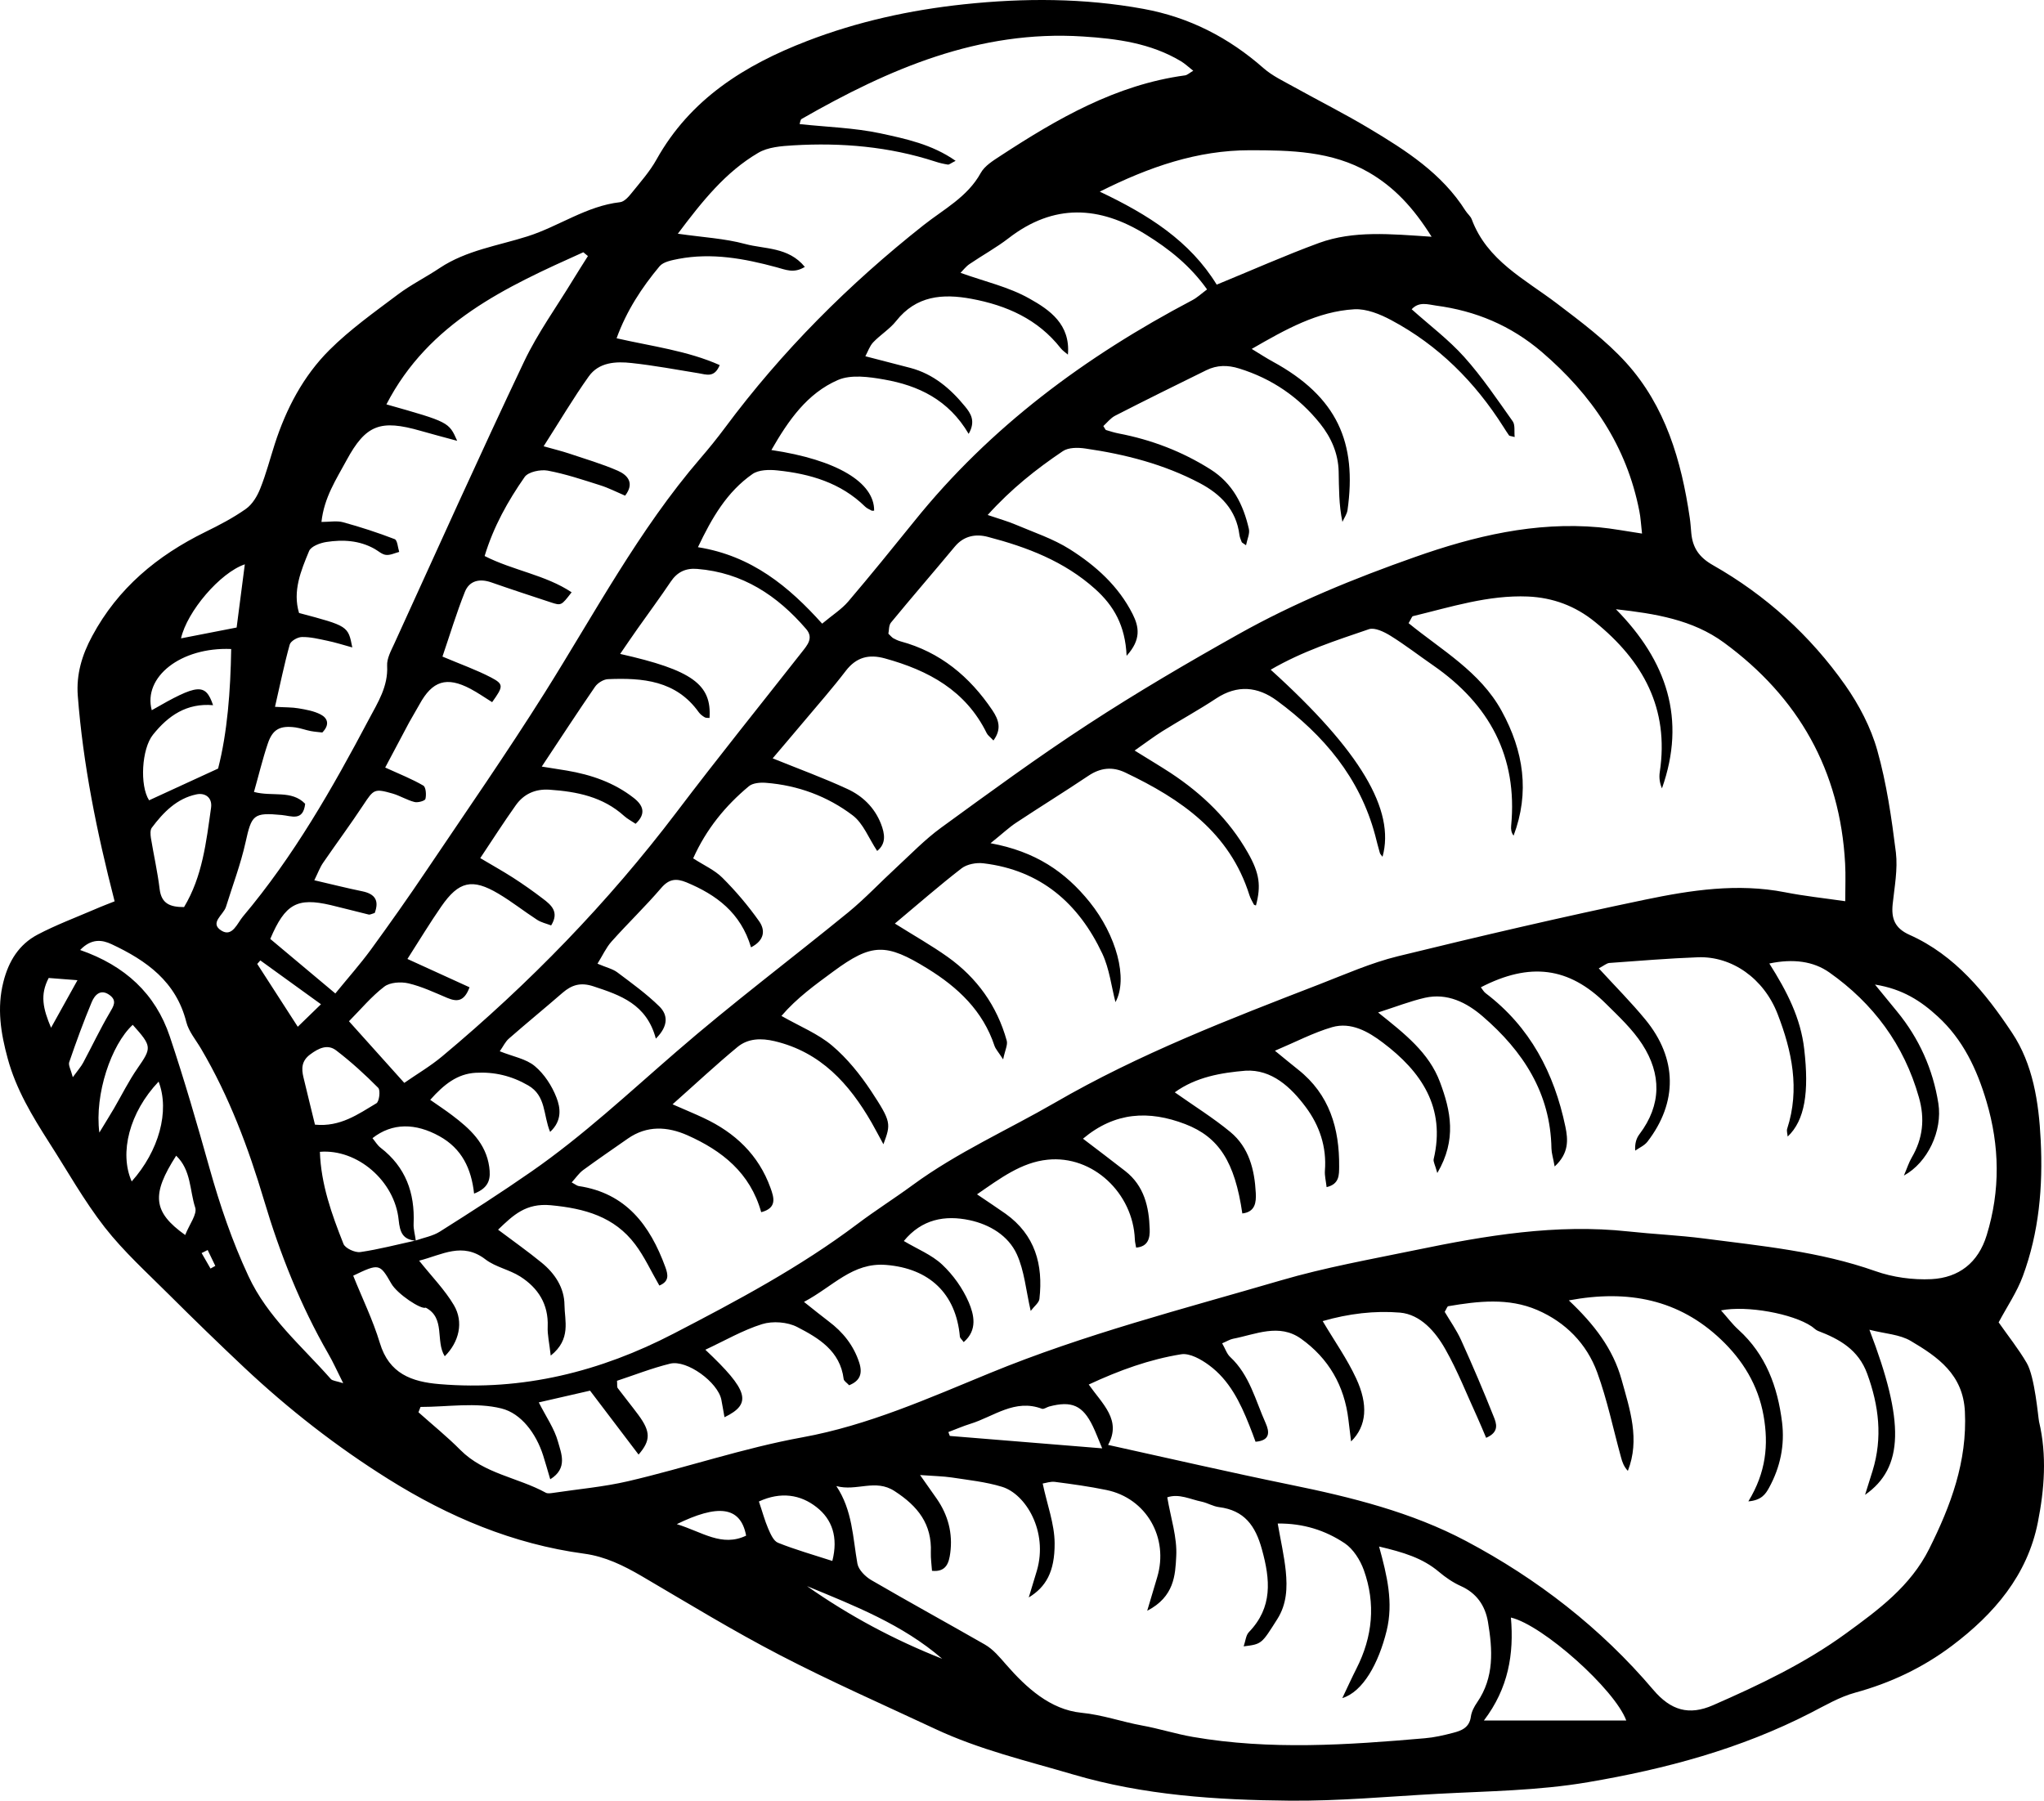 <svg width="227" height="200" viewBox="0 0 227 200" fill="none" xmlns="http://www.w3.org/2000/svg">
<path fill-rule="evenodd" clip-rule="evenodd" d="M221.963 146.872C223.02 148.385 224.17 149.817 225.085 151.39C225.987 152.923 226.35 157.428 226.451 157.899C227.339 161.637 227.043 165.423 226.317 169.087C225.153 174.957 221.472 179.253 216.789 182.783C213.539 185.231 209.953 186.925 206.023 188.001C204.294 188.472 202.686 189.426 201.071 190.253C193.279 194.254 184.976 196.48 176.35 197.945C170.785 198.893 165.227 198.934 159.649 199.236C154.165 199.532 148.668 200.05 143.191 199.996C135.096 199.922 127.022 199.398 119.176 197.085C114.015 195.565 108.76 194.328 103.862 192.029C98.095 189.332 92.255 186.757 86.609 183.826C81.395 181.123 76.362 178.043 71.282 175.065C69.263 173.888 67.224 172.879 64.876 172.563C56.983 171.501 49.81 168.462 43.136 164.28C37.396 160.689 32.06 156.527 27.115 151.881C24.302 149.232 21.53 146.542 18.798 143.819C16.349 141.372 13.752 139.025 11.632 136.316C9.324 133.357 7.481 130.043 5.448 126.882C3.578 123.951 1.788 120.992 0.86 117.583C0.086 114.753 -0.365 111.962 0.382 109.038C0.96 106.745 2.111 104.896 4.17 103.807C6.202 102.737 8.369 101.924 10.482 101.016C11.329 100.646 12.191 100.324 12.729 100.108C10.73 92.343 9.223 84.886 8.638 77.268C8.463 74.915 9.089 72.77 10.239 70.645C13.106 65.306 17.466 61.709 22.795 59.087C24.349 58.327 25.91 57.514 27.323 56.512C28.03 56.008 28.575 55.1 28.904 54.259C29.55 52.652 29.988 50.958 30.519 49.304C31.784 45.391 33.682 41.767 36.582 38.876C38.883 36.583 41.575 34.673 44.185 32.71C45.652 31.607 47.314 30.787 48.835 29.765C51.802 27.795 55.294 27.297 58.591 26.248C62.077 25.139 65.125 22.88 68.866 22.456C69.337 22.402 69.822 21.844 70.165 21.414C71.127 20.217 72.17 19.047 72.91 17.716C76.665 10.992 82.707 7.227 89.624 4.558C95.242 2.393 101.069 1.115 107.071 0.476C113.746 -0.23 120.374 -0.223 126.995 0.987C132.095 1.922 136.462 4.174 140.331 7.577C141.313 8.437 142.552 9.015 143.709 9.661C146.488 11.207 149.334 12.633 152.059 14.267C156.13 16.701 160.134 19.256 162.758 23.411C162.966 23.741 163.309 24.003 163.444 24.352C165.153 28.945 169.332 30.995 172.911 33.712C175.589 35.749 178.348 37.806 180.595 40.287C184.962 45.115 186.725 51.16 187.654 57.48C187.741 58.051 187.775 58.63 187.829 59.215C187.983 60.828 188.676 61.884 190.224 62.765C196.098 66.1 201.051 70.591 204.933 76.111C206.46 78.29 207.772 80.791 208.486 83.34C209.522 87.017 210.074 90.863 210.551 94.676C210.773 96.545 210.397 98.501 210.195 100.411C210.027 102.031 210.43 103.101 212.072 103.833C217.132 106.093 220.523 110.302 223.45 114.706C225.772 118.189 226.424 122.404 226.633 126.62C226.895 131.791 226.451 136.867 224.648 141.742C223.995 143.51 222.898 145.117 221.963 146.872ZM46.163 137.781C47.072 137.459 48.061 137.291 48.848 136.793C52.28 134.628 55.691 132.436 59.015 130.123C64.748 126.143 69.828 121.382 75.097 116.824C81.301 111.438 87.881 106.496 94.253 101.292C96.104 99.766 97.759 97.997 99.528 96.37C101.157 94.864 102.718 93.243 104.494 91.946C109.891 88.019 115.28 84.066 120.865 80.428C126.275 76.898 131.86 73.624 137.498 70.463C143.743 66.954 150.377 64.251 157.133 61.871C163.733 59.538 170.475 57.931 177.561 58.563C179.068 58.704 180.555 58.993 182.358 59.262C182.237 58.233 182.21 57.493 182.062 56.781C180.656 49.539 176.787 43.858 171.229 39.091C167.771 36.139 163.881 34.525 159.474 33.94C158.593 33.819 157.597 33.456 156.776 34.35C158.781 36.146 160.887 37.726 162.61 39.649C164.595 41.861 166.27 44.362 167.999 46.796C168.282 47.2 168.147 47.885 168.215 48.538C167.771 48.416 167.636 48.423 167.596 48.37C167.374 48.06 167.172 47.731 166.963 47.408C163.801 42.419 159.737 38.344 154.502 35.554C153.257 34.888 151.75 34.276 150.404 34.35C146.313 34.592 142.814 36.562 139.012 38.754C140.022 39.373 140.647 39.777 141.307 40.14C148.554 44.08 150.707 49.19 149.65 56.66C149.583 57.11 149.273 57.534 149.085 57.964C148.681 56.041 148.708 54.206 148.668 52.377C148.621 50.366 147.84 48.591 146.609 47.051C144.247 44.107 141.266 42.062 137.633 40.933C136.348 40.529 135.163 40.536 133.979 41.114C130.595 42.775 127.217 44.443 123.859 46.164C123.341 46.426 122.944 46.944 122.534 47.321C122.729 47.616 122.763 47.744 122.837 47.764C123.294 47.905 123.752 48.047 124.223 48.141C127.87 48.84 131.261 50.131 134.417 52.121C136.913 53.695 138.077 56.041 138.696 58.744C138.817 59.262 138.514 59.88 138.38 60.559C138.037 60.318 137.936 60.277 137.902 60.21C137.801 59.948 137.68 59.679 137.646 59.403C137.296 56.626 135.56 54.885 133.246 53.661C129.262 51.556 124.956 50.454 120.529 49.815C119.714 49.694 118.658 49.687 118.032 50.111C115.099 52.088 112.32 54.28 109.689 57.198C110.974 57.635 111.896 57.89 112.77 58.26C114.809 59.127 116.956 59.833 118.806 61.003C121.679 62.819 124.216 65.085 125.79 68.211C126.49 69.61 126.766 71.028 125.118 72.837C124.97 69.482 123.698 67.277 121.612 65.407C118.174 62.328 114.056 60.768 109.716 59.632C108.383 59.275 107.044 59.497 106.035 60.714C103.687 63.538 101.285 66.308 98.95 69.146C98.694 69.455 98.741 70.02 98.66 70.383C98.923 70.632 99.051 70.793 99.206 70.887C99.454 71.028 99.724 71.149 99.999 71.23C104.42 72.42 107.684 75.143 110.207 78.882C110.94 79.971 111.25 80.986 110.328 82.244C109.951 81.84 109.696 81.672 109.581 81.43C107.253 76.69 103.108 74.457 98.27 73.126C96.48 72.635 95.094 72.992 93.924 74.518C92.457 76.434 90.855 78.256 89.301 80.106C88.144 81.491 86.966 82.855 85.809 84.227C88.749 85.417 91.461 86.405 94.078 87.616C95.774 88.389 97.12 89.673 97.833 91.489C98.27 92.618 98.439 93.687 97.416 94.514C96.487 93.122 95.882 91.462 94.697 90.561C91.891 88.436 88.608 87.219 85.049 86.944C84.416 86.896 83.588 86.963 83.158 87.333C80.554 89.505 78.441 92.08 76.981 95.335C78.185 96.115 79.383 96.639 80.237 97.5C81.725 98.986 83.097 100.606 84.302 102.314C84.988 103.275 84.948 104.425 83.407 105.218C82.263 101.366 79.544 99.376 76.227 97.997C75.11 97.54 74.303 97.607 73.435 98.623C71.672 100.68 69.714 102.556 67.917 104.573C67.325 105.232 66.942 106.086 66.356 107.034C67.359 107.464 68.045 107.612 68.556 107.995C70.158 109.199 71.8 110.382 73.226 111.781C74.148 112.689 74.289 113.912 72.836 115.358C71.813 111.519 68.906 110.537 65.905 109.549C64.499 109.085 63.51 109.374 62.474 110.268C60.502 111.983 58.484 113.63 56.519 115.351C56.129 115.687 55.9 116.192 55.503 116.763C56.977 117.355 58.423 117.597 59.392 118.41C60.442 119.285 61.29 120.589 61.794 121.887C62.238 123.016 62.46 124.455 61.094 125.719C60.314 123.843 60.67 121.712 58.652 120.549C56.795 119.479 54.891 119.036 52.838 119.15C50.793 119.264 49.319 120.428 47.778 122.156C48.707 122.808 49.481 123.312 50.221 123.877C52.179 125.356 53.962 126.97 54.332 129.599C54.5 130.822 54.406 131.898 52.65 132.571C52.347 129.794 51.291 127.568 48.794 126.19C46.17 124.737 43.58 124.677 41.366 126.412C41.669 126.775 41.911 127.205 42.274 127.481C45.047 129.619 46.083 132.483 45.935 135.899C45.901 136.537 46.11 137.183 46.177 137.802C44.737 137.687 44.414 136.887 44.273 135.495C43.842 131.159 39.664 127.582 35.526 127.931C35.647 131.535 36.838 134.863 38.143 138.151C38.331 138.642 39.415 139.14 40.007 139.066C42.086 138.763 44.118 138.225 46.163 137.781ZM141.118 74.383C151.077 83.393 154.973 89.989 153.539 95.16C153.432 95.012 153.284 94.877 153.237 94.716C153.048 94.07 152.887 93.412 152.719 92.759C151.009 86.372 147.006 81.645 141.811 77.819C139.678 76.253 137.418 76.024 135.063 77.577C133.131 78.855 131.086 79.971 129.114 81.201C128.166 81.793 127.277 82.472 126.006 83.36C127.594 84.348 128.818 85.074 130.003 85.847C133.522 88.167 136.503 91.038 138.595 94.73C139.9 97.029 140.055 98.394 139.483 100.566C139.403 100.532 139.281 100.519 139.248 100.458C139.073 100.122 138.871 99.779 138.757 99.423C136.57 92.457 131.146 88.745 124.976 85.807C123.557 85.128 122.218 85.263 120.885 86.157C118.227 87.939 115.516 89.613 112.865 91.368C112.037 91.912 111.31 92.612 110.005 93.654C114.984 94.568 118.301 96.82 121.02 100.196C123.967 103.86 125.313 108.701 123.88 111.303C123.429 109.575 123.213 107.619 122.426 105.931C119.795 100.33 115.563 96.646 109.224 95.886C108.437 95.785 107.394 95.98 106.789 96.444C104.299 98.367 101.931 100.445 99.38 102.576C101.52 103.921 103.445 105.003 105.241 106.281C108.498 108.6 110.725 111.707 111.802 115.573C111.936 116.037 111.62 116.629 111.405 117.664C110.853 116.81 110.57 116.514 110.449 116.165C109.157 112.265 106.385 109.663 103.007 107.579C98.398 104.734 96.824 104.741 92.531 107.908C90.546 109.374 88.507 110.826 86.784 112.836C88.837 114.006 90.849 114.813 92.416 116.138C94.078 117.543 95.511 119.325 96.723 121.147C99.01 124.623 98.95 124.811 98.109 127.091C97.577 126.116 97.2 125.39 96.797 124.684C94.307 120.367 91.151 116.857 86.031 115.64C84.517 115.284 83.07 115.324 81.899 116.292C79.531 118.249 77.29 120.347 74.693 122.653C76.099 123.272 77.142 123.695 78.165 124.179C81.637 125.807 84.248 128.267 85.567 131.932C85.957 133.008 86.327 134.171 84.537 134.635C83.312 130.258 80.184 127.804 76.355 126.096C74.135 125.114 71.86 124.973 69.727 126.459C68.065 127.622 66.39 128.765 64.755 129.962C64.284 130.311 63.941 130.836 63.49 131.327C63.914 131.555 64.082 131.703 64.257 131.73C69.532 132.517 72.19 136.094 73.886 140.72C74.209 141.601 74.33 142.32 73.226 142.784C72.291 141.17 71.571 139.577 70.548 138.218C68.227 135.126 64.936 134.218 61.168 133.862C58.396 133.606 57.003 134.958 55.315 136.578C57.091 137.909 58.659 139.019 60.146 140.236C61.626 141.439 62.676 143.033 62.689 144.942C62.703 146.684 63.463 148.728 61.162 150.563C61.007 149.158 60.785 148.25 60.825 147.356C60.926 144.862 59.769 143.053 57.777 141.782C56.573 141.015 55.032 140.733 53.915 139.879C51.358 137.909 49.104 139.368 46.547 140.02C47.967 141.802 49.4 143.255 50.409 144.962C51.52 146.845 50.981 149.064 49.393 150.637C48.33 148.956 49.501 146.395 47.281 145.238C46.776 145.487 44.118 143.718 43.459 142.569C42.18 140.336 42.106 140.303 39.226 141.688C40.215 144.162 41.413 146.603 42.187 149.165C43.21 152.574 45.719 153.475 48.801 153.73C58.046 154.51 66.686 152.338 74.807 148.123C81.839 144.478 88.85 140.747 95.209 135.953C97.214 134.44 99.34 133.102 101.365 131.616C106.304 127.992 111.902 125.511 117.171 122.465C126.51 117.052 136.516 113.199 146.521 109.327C149.401 108.21 152.261 106.94 155.249 106.207C164.359 103.975 173.497 101.843 182.681 99.927C187.782 98.865 192.963 98.071 198.231 99.1C200.371 99.523 202.551 99.752 204.926 100.095C204.926 98.555 204.987 97.231 204.913 95.906C204.361 85.578 199.725 77.429 191.455 71.371C187.97 68.816 183.791 68.151 179.458 67.666C185.117 73.409 187.29 79.89 184.572 87.562C184.316 86.984 184.236 86.345 184.33 85.74C185.393 78.68 182.452 73.382 177.13 69.072C174.937 67.29 172.454 66.375 169.681 66.254C165.281 66.073 161.129 67.418 156.924 68.433C156.796 68.46 156.736 68.722 156.433 69.213C160.066 72.185 164.379 74.599 166.768 78.962C169.217 83.427 169.904 88.013 168.094 92.813C167.824 92.457 167.791 92.087 167.824 91.717C168.558 84.025 165.395 78.229 159.178 73.913C157.59 72.817 156.056 71.627 154.421 70.612C153.721 70.181 152.671 69.663 152.025 69.885C148.372 71.136 144.691 72.306 141.118 74.383ZM130.467 121.322C132.627 122.848 134.74 124.159 136.637 125.726C138.709 127.44 139.329 129.915 139.463 132.497C139.517 133.525 139.416 134.608 137.969 134.776C137.135 129.041 135.365 126.291 131.631 124.852C127.594 123.305 123.819 123.494 120.273 126.472C121.935 127.743 123.469 128.893 124.97 130.069C127.069 131.71 127.607 134.043 127.681 136.517C127.715 137.492 127.526 138.46 126.174 138.568C126.12 138.218 126.039 137.936 126.033 137.654C125.838 132.524 121.37 128.281 116.337 128.805C113.437 129.101 111.095 130.863 108.505 132.651C109.79 133.525 110.745 134.151 111.68 134.81C114.957 137.156 115.866 140.464 115.435 144.263C115.388 144.693 114.877 145.057 114.466 145.601C113.935 143.288 113.766 141.157 112.932 139.321C111.977 137.23 109.911 136 107.684 135.522C104.938 134.937 102.368 135.408 100.376 137.835C101.877 138.73 103.471 139.362 104.636 140.457C105.86 141.607 106.917 143.093 107.583 144.633C108.161 145.991 108.599 147.719 107.024 149.064C106.809 148.761 106.614 148.62 106.6 148.452C106.17 143.658 103.196 140.874 98.398 140.491C94.677 140.195 92.531 142.878 89.287 144.599C90.431 145.5 91.212 146.146 92.026 146.758C93.614 147.948 94.798 149.42 95.424 151.343C95.814 152.56 95.518 153.367 94.3 153.858C94.058 153.582 93.722 153.394 93.695 153.165C93.311 150.046 90.916 148.613 88.541 147.39C87.457 146.825 85.816 146.704 84.638 147.067C82.492 147.739 80.493 148.903 78.333 149.911C83.131 154.429 83.555 155.909 80.46 157.408C80.332 156.722 80.237 156.09 80.11 155.458C79.726 153.535 76.301 151 74.424 151.458C72.399 151.955 70.441 152.728 68.523 153.36C68.563 153.804 68.503 154.046 68.604 154.174C69.35 155.169 70.144 156.137 70.891 157.146C72.278 159.022 72.271 159.99 70.918 161.557C69.095 159.163 67.271 156.756 65.529 154.456C63.476 154.927 61.754 155.324 59.836 155.761C60.65 157.368 61.572 158.679 61.969 160.124C62.319 161.409 63.093 163.069 61.108 164.3C60.798 163.264 60.576 162.444 60.314 161.631C59.533 159.21 57.885 156.978 55.685 156.433C52.852 155.727 49.709 156.265 46.702 156.265C46.621 156.46 46.547 156.662 46.473 156.857C48.027 158.248 49.663 159.566 51.129 161.046C53.774 163.701 57.501 164.091 60.603 165.786C60.825 165.913 61.175 165.846 61.465 165.806C64.23 165.389 67.036 165.147 69.754 164.515C76.234 163.002 82.539 160.837 89.112 159.64C96.393 158.316 103.162 155.283 109.944 152.5C120.448 148.183 131.402 145.386 142.242 142.212C147.147 140.774 152.214 139.873 157.233 138.837C165.012 137.23 172.824 135.905 180.838 136.773C183.623 137.075 186.436 137.196 189.215 137.553C195.634 138.387 202.08 138.992 208.264 141.177C210.215 141.869 212.435 142.172 214.508 142.071C217.529 141.91 219.696 140.269 220.638 137.183C222.165 132.207 222.078 127.272 220.611 122.33C219.548 118.753 218.007 115.459 215.187 112.884C213.337 111.189 211.312 109.844 208.23 109.353C209.259 110.618 209.973 111.485 210.686 112.352C213.135 115.338 214.669 118.76 215.268 122.552C215.746 125.598 214.077 129.128 211.44 130.567C211.816 129.693 211.998 129.094 212.308 128.57C213.552 126.452 213.788 124.253 213.108 121.88C211.46 116.044 208.042 111.451 203.163 108.009C201.4 106.765 199.16 106.456 196.495 107.014C198.467 110.127 199.981 113.085 200.371 116.528C200.923 121.288 200.452 124.428 198.534 126.237C198.507 125.907 198.399 125.605 198.48 125.363C199.907 120.972 199.005 116.729 197.417 112.628C195.876 108.648 192.323 106.193 188.582 106.321C185.299 106.442 182.015 106.718 178.738 106.953C178.415 106.98 178.119 107.263 177.554 107.552C179.391 109.555 181.154 111.324 182.735 113.247C186.281 117.563 186.335 122.424 182.957 126.808C182.627 127.232 182.055 127.481 181.598 127.797C181.551 126.963 181.739 126.412 182.076 125.968C184.538 122.707 184.518 119.291 182.385 115.99C181.302 114.316 179.781 112.897 178.348 111.478C174.237 107.397 169.897 106.846 164.46 109.656C164.635 109.878 164.77 110.14 164.978 110.302C169.937 114.06 172.602 119.184 173.846 125.134C174.149 126.587 174.257 128.086 172.655 129.558C172.487 128.61 172.312 128.086 172.299 127.561C172.198 121.396 169.13 116.736 164.662 112.884C162.892 111.357 160.746 110.261 158.256 110.819C156.608 111.196 155.026 111.821 153.048 112.453C156.002 114.813 158.707 116.918 159.925 120.199C161.102 123.352 161.816 126.566 159.622 130.284C159.38 129.384 159.158 129.027 159.218 128.745C160.578 123.003 157.839 119.009 153.566 115.795C151.978 114.591 150.047 113.475 147.934 114.087C145.862 114.692 143.911 115.721 141.589 116.703C142.686 117.597 143.413 118.202 144.16 118.794C147.659 121.557 148.762 125.349 148.722 129.585C148.708 130.453 148.776 131.515 147.329 131.851C147.248 131.145 147.1 130.58 147.14 130.029C147.349 127.387 146.542 125.013 145.014 122.962C143.366 120.75 141.226 118.747 138.319 118.921C135.648 119.143 132.822 119.614 130.467 121.322ZM150.047 160.097C149.946 159.291 149.845 158.484 149.751 157.677C149.307 153.912 147.551 150.873 144.489 148.687C142.04 146.946 139.45 148.21 136.933 148.694C136.577 148.768 136.254 148.977 135.729 149.198C136.079 149.804 136.247 150.375 136.624 150.718C138.783 152.728 139.423 155.532 140.56 158.067C140.984 159.022 141.098 159.997 139.436 160.131C139.207 159.512 138.985 158.887 138.736 158.282C137.727 155.741 136.523 153.286 134.275 151.632C133.394 150.98 132.136 150.268 131.18 150.415C127.674 150.98 124.33 152.184 120.912 153.777C122.446 155.956 124.586 157.731 123.059 160.481C129.929 161.994 136.597 163.533 143.298 164.905C150.054 166.283 156.776 167.951 162.838 171.171C170.724 175.354 177.776 180.813 183.603 187.678C185.554 189.978 187.573 190.563 190.244 189.393C195.378 187.147 200.438 184.747 205 181.425C208.613 178.796 212.173 176.181 214.252 172.025C216.654 167.211 218.484 162.33 218.215 156.783C218.02 152.661 215.208 150.711 212.207 148.936C210.975 148.203 209.347 148.136 207.611 147.692C211.54 157.912 211.446 163.009 207.126 166.028C207.47 164.925 207.725 164.138 207.967 163.345C209.091 159.681 208.667 156.124 207.362 152.567C206.386 149.904 204.294 148.728 201.885 147.813C201.629 147.706 201.421 147.47 201.178 147.309C199.086 145.904 194.006 144.969 191.132 145.541C191.832 146.321 192.391 147.08 193.07 147.692C196.112 150.449 197.417 154.019 197.908 157.953C198.224 160.521 197.713 162.962 196.468 165.234C196.085 165.934 195.627 166.633 194.167 166.754C196.132 163.533 196.428 160.481 195.856 157.233C195.25 153.824 193.528 151.054 191.126 148.775C186.463 144.344 180.838 143.194 174.23 144.431C177.043 147.087 179.142 149.81 180.091 153.246C181.013 156.568 182.15 159.882 180.784 163.365C180.34 162.888 180.158 162.377 180.023 161.852C179.155 158.706 178.496 155.485 177.379 152.426C176.208 149.232 173.86 146.852 170.724 145.5C167.528 144.122 164.164 144.512 160.84 145.077C160.719 145.097 160.652 145.373 160.443 145.702C161.022 146.684 161.755 147.719 162.267 148.842C163.538 151.646 164.749 154.483 165.887 157.347C166.176 158.067 166.559 159.049 165.045 159.694C164.709 158.914 164.406 158.154 164.07 157.422C162.906 154.887 161.883 152.264 160.51 149.844C159.414 147.901 157.752 145.991 155.484 145.789C152.685 145.554 149.778 145.897 146.892 146.731C148.224 148.977 149.617 150.947 150.612 153.098C151.951 155.976 151.81 158.363 150.047 160.097ZM106.129 17.864C105.598 18.126 105.423 18.294 105.275 18.281C104.804 18.207 104.326 18.099 103.868 17.945C98.734 16.277 93.459 15.827 88.11 16.143C86.784 16.223 85.284 16.331 84.194 16.983C80.581 19.108 78.004 22.328 75.278 25.959C78.084 26.363 80.48 26.484 82.747 27.096C84.934 27.687 87.552 27.412 89.382 29.644C88.144 30.404 87.242 29.947 86.219 29.678C82.66 28.716 79.046 28.05 75.339 28.756C74.606 28.904 73.67 29.072 73.246 29.577C71.282 31.937 69.599 34.485 68.476 37.571C72.425 38.472 76.328 38.949 79.928 40.55C79.336 42.002 78.434 41.592 77.593 41.457C75.117 41.054 72.641 40.59 70.151 40.321C68.395 40.126 66.511 40.22 65.381 41.814C63.665 44.221 62.158 46.783 60.374 49.566C61.559 49.902 62.373 50.097 63.167 50.36C64.99 50.978 66.861 51.516 68.624 52.289C69.687 52.76 70.508 53.641 69.424 55.053C68.429 54.629 67.574 54.185 66.672 53.903C64.741 53.291 62.803 52.639 60.819 52.269C60.018 52.128 58.672 52.404 58.268 52.975C56.405 55.645 54.81 58.489 53.821 61.756C57.01 63.377 60.556 63.841 63.483 65.784C62.333 67.27 62.333 67.283 61.168 66.9C58.968 66.174 56.761 65.454 54.574 64.688C53.276 64.231 52.139 64.48 51.634 65.723C50.685 68.097 49.952 70.551 49.138 72.924C51.19 73.792 52.926 74.404 54.547 75.251C55.961 75.997 55.907 76.239 54.655 77.987C53.861 77.497 53.081 76.945 52.239 76.501C49.595 75.11 48.014 75.614 46.581 78.243C46.211 78.922 45.8 79.574 45.43 80.253C44.549 81.9 43.674 83.555 42.779 85.249C44.421 85.995 45.767 86.526 47.011 87.253C47.301 87.421 47.361 88.268 47.247 88.739C47.193 88.947 46.406 89.176 46.029 89.075C45.201 88.866 44.434 88.382 43.607 88.14C41.561 87.555 41.501 87.67 40.35 89.404C38.917 91.576 37.362 93.674 35.889 95.819C35.539 96.323 35.324 96.921 34.907 97.769C36.885 98.226 38.547 98.649 40.229 98.992C41.723 99.295 42.106 100.088 41.615 101.399C41.292 101.494 41.097 101.615 40.935 101.574C39.529 101.238 38.13 100.855 36.723 100.525C33.002 99.658 31.67 100.384 30.015 104.284C32.303 106.2 34.637 108.157 37.241 110.342C38.661 108.6 39.993 107.101 41.178 105.487C43.284 102.596 45.349 99.671 47.348 96.7C51.769 90.137 56.283 83.635 60.496 76.939C66.047 68.11 70.939 58.858 77.788 50.898C78.737 49.801 79.645 48.672 80.513 47.509C86.838 38.996 94.267 31.567 102.57 25.005C104.824 23.223 107.441 21.885 108.915 19.215C109.352 18.422 110.281 17.851 111.082 17.326C117.42 13.184 123.927 9.412 131.617 8.37C131.866 8.33 132.088 8.108 132.519 7.859C131.981 7.435 131.584 7.059 131.133 6.79C127.789 4.793 124.054 4.295 120.273 4.053C108.74 3.307 98.708 7.664 89.025 13.211C88.87 13.305 88.857 13.641 88.803 13.783C91.858 14.112 94.859 14.193 97.752 14.805C100.565 15.416 103.492 16.015 106.129 17.864ZM92.881 165.053C94.684 167.756 94.704 170.775 95.222 173.673C95.35 174.365 96.11 175.118 96.77 175.502C100.942 177.929 105.174 180.248 109.366 182.649C110.321 183.2 111.001 184.041 111.748 184.895C113.955 187.416 116.613 189.884 120.105 190.233C122.446 190.462 124.573 191.235 126.82 191.645C128.717 191.988 130.581 192.587 132.479 192.916C141.051 194.395 149.644 193.81 158.229 193.064C159.279 192.977 160.335 192.735 161.358 192.466C162.307 192.224 163.188 191.887 163.35 190.664C163.424 190.112 163.72 189.547 164.043 189.083C165.967 186.293 165.765 183.22 165.247 180.134C164.938 178.332 163.989 176.94 162.226 176.154C161.358 175.764 160.537 175.199 159.811 174.587C157.994 173.047 155.847 172.402 153.156 171.77C154.058 175.038 154.757 177.996 153.997 181.116C153.102 184.753 151.373 187.893 149.072 188.606C149.684 187.322 150.141 186.313 150.639 185.332C152.443 181.795 152.799 178.11 151.46 174.379C151.057 173.263 150.289 172.046 149.341 171.407C147.194 169.975 144.745 169.181 141.899 169.215C142.235 171.131 142.619 172.805 142.794 174.506C142.975 176.335 142.915 178.158 141.852 179.832C140.109 182.582 140.149 182.608 138.117 182.857C138.326 182.266 138.36 181.62 138.703 181.271C141.354 178.521 141.078 175.448 140.143 172.079C139.423 169.45 138.191 167.749 135.386 167.393C134.726 167.312 134.114 166.929 133.461 166.788C132.196 166.532 130.951 165.86 129.633 166.303C130.016 168.589 130.749 170.755 130.628 172.873C130.521 174.91 130.433 177.337 127.405 178.904C127.89 177.277 128.193 176.234 128.509 175.199C129.834 170.802 127.304 166.398 122.877 165.49C120.993 165.1 119.082 164.838 117.164 164.589C116.666 164.522 116.135 164.723 115.798 164.77C116.296 167.137 117.111 169.262 117.124 171.393C117.144 174.587 116.148 176.268 114.251 177.425C114.614 176.235 114.89 175.34 115.152 174.446C116.417 170.096 113.921 165.94 111.277 165.134C109.473 164.582 107.556 164.387 105.685 164.098C104.716 163.957 103.734 163.944 102.18 163.829C103.068 165.087 103.552 165.766 104.03 166.458C105.295 168.28 105.827 170.311 105.53 172.503C105.389 173.531 105.113 174.634 103.505 174.466C103.458 173.76 103.357 173.095 103.377 172.436C103.512 169.275 101.937 167.285 99.347 165.611C97.207 164.212 95.135 165.671 92.881 165.053ZM118.598 39.387C118.328 39.151 118.012 38.949 117.797 38.674C115.267 35.446 111.788 33.913 107.879 33.187C104.683 32.596 101.756 32.831 99.522 35.655C98.815 36.549 97.772 37.181 96.972 38.022C96.575 38.445 96.386 39.05 96.104 39.568C97.941 40.039 99.535 40.449 101.116 40.866C103.66 41.545 105.557 43.165 107.172 45.142C107.798 45.902 108.39 46.769 107.576 48.188C105.342 44.389 101.984 42.816 98.183 42.15C96.507 41.854 94.516 41.578 93.062 42.204C89.644 43.69 87.565 46.675 85.668 49.983C92.955 51.066 97.113 53.594 97.079 56.714C96.978 56.714 96.864 56.754 96.79 56.707C96.541 56.572 96.265 56.458 96.07 56.263C93.372 53.621 89.967 52.626 86.347 52.249C85.425 52.148 84.248 52.168 83.555 52.659C80.749 54.623 79.08 57.473 77.512 60.775C83.494 61.73 87.605 65.152 91.306 69.267C92.457 68.305 93.453 67.68 94.193 66.819C96.689 63.888 99.111 60.896 101.534 57.897C109.978 47.395 120.562 39.581 132.398 33.349C132.956 33.059 133.427 32.609 134.053 32.145C132.162 29.489 129.828 27.647 127.271 26.06C122.11 22.846 117.03 22.577 112.01 26.457C110.644 27.512 109.103 28.353 107.663 29.334C107.26 29.61 106.957 30.02 106.674 30.303C109.352 31.271 112.037 31.863 114.332 33.167C116.579 34.418 118.894 36.032 118.598 39.387ZM44.899 120.273C46.298 119.298 47.792 118.424 49.104 117.328C58.78 109.246 67.507 100.263 75.137 90.204C79.686 84.2 84.409 78.337 89.059 72.42C89.671 71.64 90.377 70.854 89.53 69.865C86.327 66.14 82.471 63.592 77.432 63.188C76.16 63.081 75.211 63.525 74.484 64.614C73.3 66.376 72.035 68.084 70.811 69.818C70.178 70.712 69.566 71.62 68.873 72.629C76.873 74.424 79.053 76.024 78.797 79.742C78.616 79.722 78.394 79.756 78.252 79.662C78.01 79.52 77.768 79.332 77.6 79.103C75.083 75.574 71.369 75.271 67.52 75.432C67.022 75.453 66.37 75.856 66.08 76.28C64.136 79.104 62.265 81.981 60.166 85.141C61.451 85.343 62.205 85.464 62.945 85.585C65.643 86.042 68.186 86.91 70.373 88.618C71.443 89.451 71.786 90.373 70.589 91.496C70.111 91.173 69.673 90.951 69.324 90.635C66.962 88.496 64.075 87.918 61.027 87.71C59.432 87.602 58.154 88.194 57.266 89.458C55.934 91.334 54.689 93.277 53.336 95.308C54.669 96.101 55.839 96.753 56.963 97.473C58.1 98.206 59.21 98.986 60.28 99.806C61.216 100.512 62.137 101.285 61.209 102.784C60.664 102.576 60.099 102.455 59.648 102.159C58.194 101.218 56.835 100.135 55.348 99.255C52.435 97.527 50.948 97.876 49.003 100.687C47.745 102.502 46.608 104.385 45.248 106.509C47.603 107.578 49.878 108.621 52.145 109.656C51.54 111.297 50.712 111.263 49.683 110.839C48.263 110.241 46.85 109.569 45.363 109.219C44.522 109.024 43.304 109.098 42.671 109.589C41.245 110.678 40.067 112.104 38.755 113.428C40.72 115.62 42.638 117.758 44.899 120.273ZM33.891 89.276C33.662 91.253 32.39 90.628 31.287 90.52C28.131 90.218 27.942 90.514 27.27 93.553C26.731 95.98 25.836 98.34 25.096 100.72C24.82 101.615 23.205 102.522 24.612 103.376C25.803 104.096 26.354 102.542 26.973 101.803C32.605 95.12 36.905 87.575 40.969 79.89C41.958 78.028 43.115 76.246 42.994 73.946C42.947 73.146 43.425 72.279 43.788 71.492C48.559 61.037 53.269 50.555 58.201 40.166C59.722 36.966 61.841 34.048 63.685 31.002C64.21 30.141 64.755 29.294 65.293 28.44C65.125 28.299 64.95 28.165 64.782 28.017C56.196 31.876 47.637 35.783 42.914 44.913C49.851 46.877 49.851 46.877 50.773 48.961C49.266 48.551 47.987 48.221 46.715 47.852C42.254 46.574 40.633 47.152 38.479 51.133C37.356 53.217 35.996 55.241 35.7 57.971C36.615 57.971 37.41 57.816 38.103 58.005C40.041 58.536 41.958 59.161 43.829 59.88C44.138 60.001 44.179 60.808 44.333 61.299C43.842 61.427 43.331 61.689 42.853 61.629C42.416 61.581 42.012 61.191 41.588 60.956C39.906 60.015 38.082 59.914 36.245 60.197C35.546 60.304 34.543 60.681 34.328 61.198C33.419 63.39 32.477 65.649 33.211 68.083C38.661 69.529 38.661 69.529 39.125 71.909C38.082 71.62 37.214 71.344 36.333 71.163C35.404 70.968 34.456 70.733 33.52 70.753C33.049 70.759 32.282 71.196 32.175 71.593C31.562 73.792 31.111 76.031 30.54 78.505C31.657 78.572 32.417 78.546 33.15 78.673C33.991 78.814 34.866 78.969 35.606 79.352C36.373 79.749 36.663 80.468 35.795 81.356C35.418 81.309 34.954 81.282 34.503 81.195C33.931 81.087 33.379 80.872 32.807 80.791C31.091 80.563 30.27 80.993 29.732 82.613C29.154 84.328 28.736 86.096 28.205 87.959C30.257 88.51 32.383 87.71 33.891 89.276ZM135.123 31.614C138.999 30.027 142.7 28.373 146.495 26.981C150.33 25.59 154.394 25.986 158.99 26.295C156.944 23.028 154.818 20.775 152.019 19.148C147.901 16.768 143.325 16.687 138.77 16.687C133.004 16.694 127.695 18.496 122.137 21.286C127.56 23.855 132.149 26.773 135.123 31.614ZM8.9 105.514C13.906 107.256 17.264 110.382 18.852 115.102C20.474 119.937 21.893 124.845 23.273 129.76C24.423 133.855 25.782 137.856 27.586 141.722C29.712 146.314 33.514 149.494 36.737 153.159C36.918 153.367 37.329 153.374 38.116 153.629C37.41 152.224 36.986 151.263 36.468 150.375C33.366 144.983 31.091 139.254 29.322 133.31C27.579 127.461 25.446 121.772 22.337 116.494C21.759 115.506 20.958 114.571 20.689 113.509C19.558 109.011 16.241 106.671 12.392 104.869C11.35 104.378 10.152 104.203 8.9 105.514ZM24.221 85.363C25.251 81.349 25.601 76.743 25.675 72.084C20.056 71.849 15.864 75.211 16.854 78.882C21.947 75.95 22.815 75.829 23.663 78.324C20.736 78.068 18.677 79.487 16.988 81.605C15.73 83.165 15.501 87.253 16.558 88.887C18.96 87.791 21.369 86.681 24.221 85.363ZM164.796 191.094C170.516 191.094 175.515 191.094 180.609 191.094C179.337 187.631 171.33 180.484 167.797 179.657C168.147 183.691 167.528 187.503 164.796 191.094ZM20.44 100.747C22.485 97.352 22.903 93.512 23.441 89.707C23.596 88.57 22.768 88.026 21.819 88.228C19.632 88.685 18.139 90.225 16.854 91.939C16.665 92.201 16.706 92.699 16.759 93.069C17.069 94.958 17.5 96.841 17.728 98.743C17.93 100.397 18.919 100.747 20.44 100.747ZM122.406 160.864C121.955 159.795 121.693 159.082 121.37 158.416C120.253 156.097 119.028 155.552 116.518 156.218C116.242 156.292 115.92 156.547 115.711 156.467C112.697 155.33 110.355 157.341 107.764 158.141C106.937 158.396 106.136 158.753 105.322 159.055C105.376 159.196 105.43 159.345 105.483 159.486C111.014 159.929 116.539 160.38 122.406 160.864ZM34.98 124.912C37.8 125.188 39.778 123.742 41.803 122.539C42.12 122.35 42.268 121.1 42.005 120.824C40.538 119.345 38.984 117.926 37.329 116.662C36.373 115.936 35.377 116.42 34.449 117.113C33.493 117.819 33.46 118.673 33.702 119.661C34.099 121.335 34.516 123.003 34.98 124.912ZM84.281 166.767C84.692 167.971 84.934 168.899 85.311 169.773C85.567 170.358 85.903 171.158 86.408 171.353C88.312 172.119 90.303 172.677 92.436 173.37C93.109 170.741 92.416 168.744 90.68 167.393C88.891 165.988 86.704 165.651 84.281 166.767ZM27.189 62.678C24.443 63.605 20.77 67.922 20.104 70.901C22.176 70.497 24.188 70.107 26.28 69.697C26.597 67.27 26.886 65.031 27.189 62.678ZM11.033 125.793C11.78 124.556 12.231 123.843 12.655 123.117C13.523 121.624 14.29 120.071 15.272 118.653C16.854 116.367 16.894 116.225 14.741 113.825C12.366 116.01 10.488 121.51 11.033 125.793ZM17.614 120.132C14.377 123.541 13.22 128.039 14.626 131.219C17.634 127.851 18.879 123.42 17.614 120.132ZM20.568 137.17C21.039 135.966 21.92 134.857 21.678 134.117C21.059 132.228 21.241 129.962 19.565 128.361C16.806 132.658 16.954 134.595 20.568 137.17ZM89.624 176.167C94.307 179.462 99.32 182.138 104.636 184.236C100.228 180.423 94.899 178.346 89.624 176.167ZM8.086 119.641C8.658 118.854 9.008 118.464 9.243 118.02C10.226 116.185 11.121 114.289 12.177 112.494C12.608 111.761 13.018 111.156 12.197 110.537C11.188 109.777 10.522 110.497 10.185 111.303C9.27 113.495 8.456 115.728 7.689 117.967C7.568 118.31 7.864 118.78 8.086 119.641ZM75.164 169.282C78.004 170.156 80.163 171.85 82.862 170.56C82.236 167.204 79.612 167.11 75.164 169.282ZM28.911 106.671C28.797 106.792 28.683 106.926 28.568 107.061C30.008 109.293 31.448 111.525 33.07 114.04C33.877 113.26 34.631 112.52 35.647 111.539C33.177 109.75 31.044 108.217 28.911 106.671ZM5.408 108.621C4.426 110.49 4.769 112.016 5.67 114.148C6.781 112.144 7.608 110.651 8.604 108.869C7.245 108.769 6.411 108.701 5.408 108.621ZM23.064 138.837C22.842 138.951 22.62 139.059 22.391 139.173C22.721 139.745 23.051 140.323 23.38 140.895C23.555 140.794 23.737 140.7 23.912 140.599C23.636 140.014 23.353 139.429 23.064 138.837Z" fill="black"/>
</svg>
